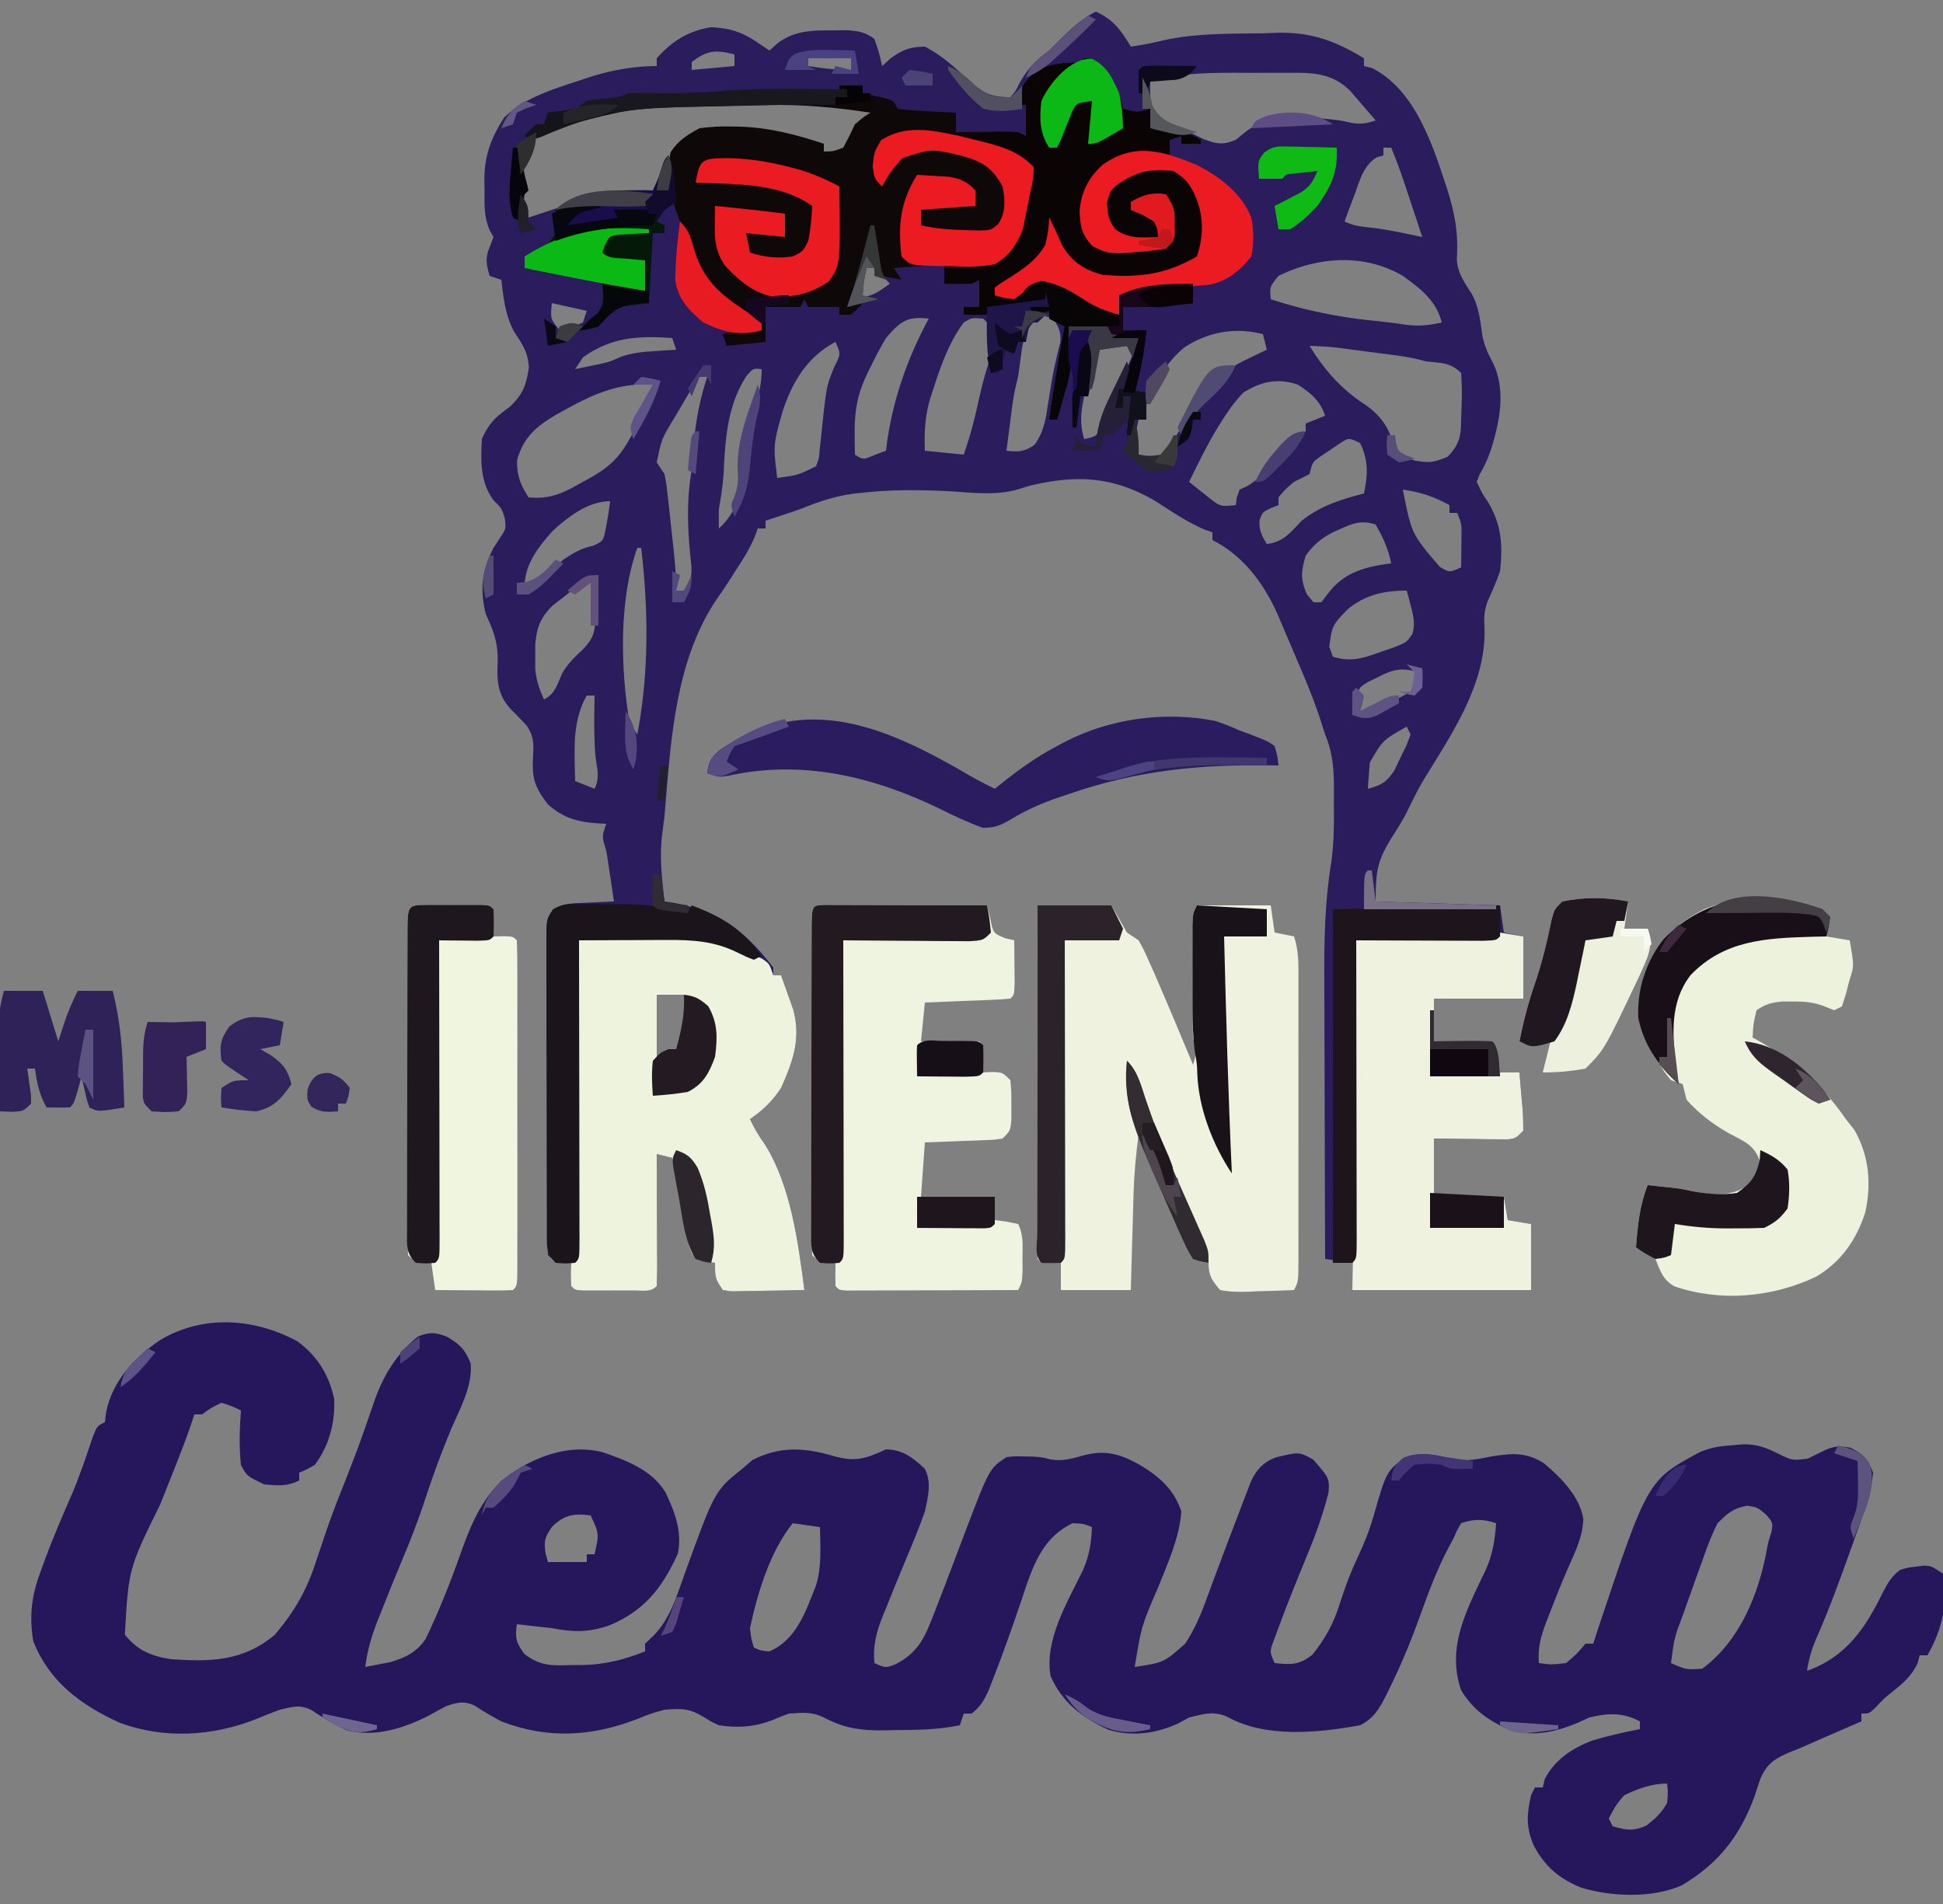 <svg xmlns="http://www.w3.org/2000/svg" width="500" height="490"><rect width="100%" height="100%" fill="#808080" stroke="none"/><path d="M282 3c4.506 2.016 6.499 4.831 9 9 3.975-.618 3.975-.618 7.896-1.502C307.436 8.476 316.711 8.705 325.438 8.562l3.447-.139C337.598 8.31 343.57 10.514 351 15v2l2.062.5c11.216 5.727 15.625 19.867 19.312 31.062 1.994 6.257 2.969 11.5 2.512 18.102.176 3.63 1.967 6.018 3.883 9.023 1.817 3.415 2.155 6.838 2.691 10.633.547 2.717 1.419 4.627 2.727 7.055 3.43 7.141 1.707 15.391-.625 22.688-.786 2.145-1.601 4.001-2.77 5.969L380 124c1.549 3.2 1.549 3.2 2.859 5.121C386.377 134.915 386.768 140.364 386 147c-.899 2.624-1.984 5.09-3.125 7.617-.905 2.466-1.028 4.036-.875 6.633.64 14.542-8.406 27.594-15.664 39.48-1.596 2.711-2.965 5.497-4.332 8.328-1.099 2.126-2.337 4.114-3.629 6.129C354.45 221.407 354 224.096 354 232l32 1 1 7 5 1v16h-23v11l3.246-.035c1.397-.009 2.794-.018 4.191-.027l2.143-.025C380.387 267.903 382.194 267.948 384 268c1 1 1 1 1.062 4.562L385 276h6c.221 2.458.428 4.915.625 7.375l.195 2.117c.141 1.832.167 3.671.18 5.508-2 2-2 2-4.155 2.227l-2.634-.032-2.852-.02L379.375 293.125l-3.008-.027C373.911 293.074 371.456 293.038 369 293v15h18l1 6 6 1v17h-46v-7l-7-1c-.047-11.475-.082-22.951-.104-34.426-.01-5.33-.024-10.66-.047-15.99-.022-5.155-.034-10.309-.039-15.464-.004-1.955-.011-3.911-.022-5.866-.054-10.169.14-20.027 1.755-30.081.754-5.24.748-10.451.707-15.735l.023-3.111C343.26 198.111 343.008 193.878 341 189c-.464-1.423-.922-2.847-1.375-4.273-1.631-4.892-3.593-9.614-5.625-14.352l-1.039-2.445c-.671-1.577-1.343-3.152-2.018-4.727-.605-1.413-1.206-2.827-1.804-4.243C325.672 150.764 320.19 143.095 312 139v-2l-2.102-.754c-4.486-1.928-8.44-4.651-12.547-7.273C286.495 122.583 277.037 122.129 265 125l-3.625 1.105c-5.256 1.32-10.331.778-15.688.395-7.808-.439-15.403-.571-23.188.25l-2.259.225C215.144 127.591 210.739 129.074 206 131c-1.663.574-3.329 1.139-5 1.688l-2.312.762L197 134v2h-2l-.805 2.191c-1.205 2.832-2.622 5.183-4.32 7.746L188 148.895c-1.316 2.043-2.67 4.063-4.062 6.055C173.549 170.944 172.591 191.417 171 210c-.227 1.813-.455 3.625-.688 5.438-.57 5.553.07 11.035.688 16.562l1.906.297C184.975 234.405 191.513 239.335 199 249v2h2c.678 1.871 1.342 3.747 2 5.625l1.125 3.164C206.173 267.306 204.078 273.095 201 280c-2.273 3.409-4.618 5.705-8 8 1.129 2.446 2.354 4.491 3.938 6.688C203.526 305.268 205.411 319.771 207 332c-3.458.087-6.916.14-10.375.188l-2.984.076-2.852.029-2.634.048L186 332c-2-3-2-3-2-7l-2.375-.25C179 324 179 324 177.903 322.278c-.99-2.499-1.511-4.833-1.973-7.481l-.527-2.969L174.875 308.75l-.551-3.125c-.447-2.541-.888-5.082-1.324-7.625l-4-1 .016 3.105c.018 3.789.03 7.577.039 11.366.005 1.642.012 3.285.021 4.927.012 2.356.018 4.711.022 7.067l.016 2.238C169.113 327.469 169.062 329.235 169 331c-1.589 1.589-3.239 1.13-5.438 1.133l-2.711.004L158 332.125l-2.852.012-2.711-.004-2.504-.003C148 332 148 332 147 331c-.041-2-.043-4 0-6l-2.438-.438C142 324 142 324 141 323c-.111-2.692-.157-5.359-.161-8.052l-.015-2.557c-.015-2.805-.021-5.609-.027-8.414a608907.243 608907.243 0 0 0-.017-5.826c-.011-4.077-.016-8.155-.02-12.232-.005-5.232-.03-10.463-.058-15.694-.019-4.013-.024-8.026-.025-12.039-.003-1.929-.011-3.858-.024-5.787-.017-2.696-.015-5.392-.009-8.088l-.028-2.428c.041-5.363.041-5.363 1.697-7.871 2.813-1.688 5.645-1.552 8.875-1.7l3.855-.199L158 232c-.31-2.084-.623-4.167-.938-6.25l-.527-3.516c-.45-3.09-.45-3.09-1.164-5.469C155 215 155 215 156 212l-1.758-.078C148.788 211.526 145.231 210.739 141 207c-3.448-4.446-4.176-6.85-3.812-12.438.151-3.344.176-5.001-1.66-7.836-1.256-1.346-2.534-2.671-3.836-3.973C128.768 179.722 128 176.806 128 172.652l.062-2.59c.113-4.729-1.097-7.737-3.062-12.062-1.564-6.37-.97-11.176 2-17l1.75-2.688c1.459-2.241 1.459-2.241 1.188-4.812-.819-2.637-.819-2.637-2.934-4.754C123.552 124.015 123.705 118.708 124 113c1.829-4.096 3.501-5.641 7.125-8.25 3.447-3.297 4.259-5.507 4.965-10.145-.131-3.811-1.716-6.095-3.773-9.223C130.022 81.229 129.583 76.658 129 72l-3-1c-.88-3.081-1.187-4.549.062-7.562L127 61l-.922-1.633c-1.586-3.481-1.407-6.927-1.391-10.68l-.049-2.225c-.006-6.37 1.642-10.724 5.049-16.15 5.079-5.079 12.42-7.273 19.125-9.5l2.367-.792C157.088 18.123 162.766 17.027 169 17v-2c3.954-4.422 8.085-7.049 14-8 4.863.252 8.014 1.232 12 4l3 2 2.188-1.938c4.519-3.314 8.88-3.218 14.375-3.25l3.379-.043C220.934 7.995 222.585 8.249 225 10c1.25 3.625 1.25 3.625 2 7l2.125-1.938c3.194-2.292 4.963-2.981 8.875-3.062 4.589 2.373 8.063 5.667 11.816 9.16C253.42 24.196 255.211 25 260 25c1.402-1.617 1.402-1.617 2.438-3.75 2.093-3.642 4.131-5.762 7.562-8.25l2.5-2.5c2.902-2.902 5.808-5.654 9.5-7.5ZM178 16v2l11-1v-3c-4.768-1.22-7.091-1.104-11 2Zm30-1v2c3.735.575 7.213 1 11 1v-3c-1.457-.195-2.916-.381-4.375-.562l-2.461-.316C209.951 13.818 209.951 13.818 208 15Zm88 6c-.078 3.212-.076 5.936 1 9 2.744 2.08 5.748 2.953 9 4 1.255.593 2.506 1.196 3.75 1.812 3.503 1.28 4.82 1.541 8.25.188l2.375-1.938c5.287-4.154 10.752-4.299 17.25-3.75l3.852.301C345 31 345 31 347.711 31.605 350.159 32.027 351.665 31.778 354 31c-1.384-1.635-2.783-3.257-4.188-4.875l-2.355-2.742c-4.587-4.448-9.122-4.684-15.285-4.648l-2.268-.006c-1.58-.001-3.16.002-4.74.011-2.392.011-4.783 0-7.175-.013C310.433 18.721 303.314 18.876 296 21Zm-111.582 5.317c-1.395.038-2.79.073-4.185.104-22.783-.036-22.783-.036-42.933 9.039C133.803 40.492 134.479 47.157 135 53l1 3 1.758-.586c1.627-.542 3.254-1.081 4.883-1.617 1.761-.595 3.503-1.245 5.234-1.922C154.413 50.044 161.244 49.94 168 50l1.102-2.484L170.625 44.25l1.477-3.234C174.379 37.398 176.173 35.9 180 34c2.872-.367 5.274-.525 8.125-.438l2.25.031c5.658.166 10.873 1.116 16.304 2.75 2.4.792 2.4.792 5.32.656v2c2.373.418 2.373.418 5 0 1.819-2.383 3-3.958 3-7l1.938-.875c2.215-.953 2.215-.953 3.062-3.125-4.308-.558-8.619-1.089-12.938-1.562l-2.277-.254c-8.429-.556-16.93-.106-25.367.134ZM356 38v2l-1.797.523c-3.316 2.223-4.146 5.488-5.453 9.102l-.812 2.141C347.279 53.506 346.638 55.252 346 57c2.494 1.247 4.883 1.367 7.625 1.68C357.789 59.241 361.89 60.133 366 61c-.956-2.896-1.915-5.792-2.875-8.688l-.816-2.475C360.982 45.841 359.631 41.886 358 38h-2Zm-27 33c-2.277 2.815-2.277 2.815-2 6 9.048 2.954 17.654 4.673 27.09 5.605 2.574.26 5.142.582 7.699.973C365.132 84.017 367.723 83.719 371 83c-1.368-5.642-5.484-8.737-10-12-9.902-5.799-21.745-5.005-32 0Zm-106-2-3 8c4.969-1.127 4.969-1.127 9-4-1.29-1.376-2.627-2.708-4-4h-2Zm-81 9c-.37 4.046-.37 4.046 2 7 2.992-.775 2.992-.775 6-2l1-3-9-2Zm126 3c-3.679 3.104-4.589 5.261-5.188 10-.792 5.918-.792 5.918-1.297 7.891-.793 3.245-1.156 6.55-1.578 9.859l-.275 2.113C259.439 112.575 259.219 114.288 259 116c3.13.348 4.58.289 7.211-1.523 2.311-3.2 2.853-6.285 3.414-10.102.235-1.435.47-2.87.707-4.305l.334-2.108c.57-3.351 1.384-6.648 2.197-9.946C273.04 85.414 272.464 84.138 271 82l-3-1Zm-40 6c-1.373 2.335-2.592 4.57-3.75 7l-.918 1.828c-2.681 5.482-3.467 9.934-3.395 15.984l.027 2.957L220 117c2.129 1.35 2.129 1.35 5.125.062L228 116l.262-2.133C229.874 102.535 233.567 92.061 239 82c-5.686-.661-7.333.766-11 5Zm20-4c-3.788 5.117-5.879 11.064-7.812 17.062l-.663 2C238.054 106.846 237.805 111 238 116l10 1c1.434-4.111 2.561-8.187 3.5-12.438.788-3.525 1.587-6.997 2.688-10.438.916-3.522 1.097-6.501.812-10.125l-2-2c-2.925-.224-2.925-.224-5 1Zm56.75 6.438c-4.664 3.84-7.532 9-9.75 14.562v4h-2c-1.042 4.615-1.042 4.615 0 9 3.029.658 3.029.658 6 1l2.062-3.312 1.379-2.191c1.105-1.77 2.195-3.55 3.273-5.336L307.5 104.25l1.656-2.734c3.257-4.444 7.248-6.909 12.156-9.266l2.676-1.297L326 90l-1-4c-7.093-1.867-14.151-.605-20.25 3.438ZM150 92l-2 3c1.397-.286 2.793-.579 4.188-.875l2.355-.492c2.491-.575 2.491-.575 4.863-1.664 3.025-1.13 5.69-1.382 8.906-1.594l3.238-.227L174 90l-1-3c-8.752-.617-15.698-.258-23 5Zm132-2c-.923 1.81-.923 1.81-1.301 3.957l-.521 2.373L279.688 98.812l-.549 2.447C278.255 105.457 277.68 108.802 279 113c3.319-.735 3.319-.735 4.812-4.188C286.72 102.624 289.345 96.3 292 90l-2-2c-4.39-.007-4.39-.007-8 2Zm-67-2c-7.282 3.844-11.182 10.363-13.66 18.047C198.97 114.514 198.97 114.514 200 123c5.282-.706 5.282-.706 10-3 .777-2.067.777-2.067.941-4.508l.33-2.742.291-2.875c1.135-10.516 1.135-10.516 3.09-15.367C216.387 91.102 216.387 91.102 215 88Zm122 1c3.725 6.109 8.147 11.154 14.188 15.062 3.999 2.755 6.317 5.957 7.5 10.688 1.627 2.789 2.519 2.944 5.562 3.812 3.61.606 4.718.451 8.25-1 3.101-3.179 3.462-5.319 3.5-9.562l.113-3.051C376.225 100.469 376.225 100.469 376 96c-2.777-2.777-5.164-2.537-9-3l-1.894-.48c-2.465-.608-4.905-.945-7.422-1.274l-3.064-.4L351.438 90.438l-3.193-.42C342.639 89.264 342.639 89.264 337 89Zm-144.938 7.812c-4.876 7.536-5.431 16.145-5.852 24.926C186.007 124.887 185.54 127.895 185 131c-.036 1.666-.049 3.334 0 5 3.386-3.101 4.944-6.571 6-11 .008-1.501-.037-3.002-.125-4.5-.232-5.731 1.5-10.616 3.347-15.967C195.395 101.114 196 98.666 196 95c-2.199-.228-2.199-.228-3.938 1.812ZM180 97c-1.213 1.531-1.213 1.531-2.348 3.543l-1.334 2.256L174.938 105.188l-1.393 2.33C170.265 112.915 170.265 112.915 169 119l2 3c.502 2.664.502 2.664.852 5.84l.391 3.471L172.625 134.938l.406 3.615C173.529 143.067 174 147.455 174 152h2c2.434-3.65 2.079-4.855 1.625-9.125-.706-7.553-.945-14.397.375-21.875.156-1.937.3-3.874.438-5.812.493-6.293 1.567-12.2 3.562-18.188h-2Zm-34.312 8.312-2.103 1.148c-5.264 3.018-8.864 5.895-10.522 11.977-.071 4.054.849 6.138 2.938 9.562 5.725.572 9.192-1.236 14-4l2.148-1.168C156.785 120.169 159.353 117.764 162 113l1.57-2.723C166.869 104.958 166.869 104.958 168 99c-8.538-.551-15.052 2.295-22.312 6.312ZM320 101c-2.392 2.441-4.206 5.099-6 8l-1.117 1.797C310.353 115.071 308.189 119.545 306 124c1.241 1.012 2.493 2.009 3.75 3l2.109 1.688c2.29 1.661 2.29 1.661 6.141 1.312l.25-1.875L319 126l1.801-.824c3.688-1.972 5.65-5.456 8.102-8.766C331.073 113.916 333.169 112.649 336 111v-2l5-2c-1.302-3.907-3.642-5.813-7-8-5.132-1.785-9.462-.805-14 2Zm24.773 13.109L342.375 115.75l-2.414 1.609C337.731 118.934 337.731 118.934 337 122c-1.324.685-2.659 1.349-4 2-2.251 1.917-2.251 1.917-4 4v2l-1.938.75c-2.187 1.064-2.187 1.064-2.938 3.125-.153 2.599.54 3.927 1.875 6.125 4.284-.476 6.089-3.02 9-6 4.934-3.901 10.01-5.437 16-7 .994-4.97 1.209-8.362-1-13-2.922-1.366-2.922-1.366-5.227.109ZM361 126c2.237 11.398 2.237 11.398 9.562 19.938 2.5 1.413 2.5 1.413 5.438.062.027-1.771.046-3.542.062-5.312l.035-2.988C376.123 134.9 376.123 134.9 375 132h-2v-2c-4.055-2.22-7.442-3.342-12-4Zm-218.883 10.746C138.452 140.881 135 145.293 135 151c3.911-1.655 6.765-4.293 10-7 2.659-1.751 4.566-2.909 7.688-3.562 2.522-1.223 2.522-1.223 3.07-3.785C156.266 134.106 156.681 131.577 157 129c-5.643 0-10.835 3.992-14.883 7.746Zm201.332.023C340.18 138.412 338.145 140.025 336 143c-1.16 4.059-1.419 6.063.312 9.938L338 155h2l2.188-2.812c4.059-5.062 9.55-6.424 15.812-7.188-.708-3.68-2.129-6.762-4-10-4.25-1.417-6.547.057-10.551 1.77ZM164 141c-4.763 13.336-4.302 31.121-2 45l2 3c3.006-15.728 2.876-32.121 1-48h-1Zm-19 12.688-2.688 2.074c-3.281 3.176-4.171 5.67-4.578 10.176L137.75 169l-.016 3.062c.272 3.008 1.002 5.211 2.266 7.938 2.935-1.467 3.387-3.913 4.711-6.773 1.418-2.449 3.042-3.986 5.102-5.914 2.571-2.729 3.16-3.901 3.414-7.707C152.966 156.359 152.581 153.203 152 150c-3.098 0-4.602 1.802-7 3.688Zm201.824 3.082c-4.011 4.171-4.011 4.171-4.762 9.73L343 169c4.654 1.445 7.674.434 12.188-1.188l3.73-1.293c3.085-1.246 3.085-1.246 4.562-3.398.643-2.625.334-4.268-.355-6.871l-.617-2.422L362 152c-5.797 0-10.599 1.047-15.176 4.77ZM354.75 174.188l-2.641 1.293c-2.243 1.337-2.243 1.337-2.969 3.57-.313 2.03-.313 2.03.859 3.949 4.593-1.049 8.941-2.585 13-5 1.651-2.565 1.651-2.565 2-5-4.223-1.238-6.358-.8-10.25 1.188ZM151 179c-3.909 6.775-3.11 14.435-3 22l5 2c1.417-2.834.647-5.153.258-8.203C152.774 189.544 152.927 184.27 153 179h-2Zm211 8c-6.171 3.493-6.171 3.493-9.512 9.262L352.312 198.688l-.199 2.449L352 203c3.507-.958 4.783-1.676 6.836-4.75L360.375 195l1.586-3.25L363 189l-1-2Zm-193 69v16c4.82-1.388 4.82-1.388 6.18-3.734C176.725 263.786 177.299 260.722 176 256h-7Z" fill="#2B1C5E"/><path d="M76.547 345.199C81.69 348.975 84.646 353.831 86 360c.276 6.068-1.308 12.112-5 17-2.137 1.223-2.137 1.223-4 2v2c-3.149 1.575-5.52 1.348-9 1-4.457-2.107-4.457-2.107-6-5-.506-4.708-.345-9.284 0-14-2.353-1.145-2.353-1.145-5-2-2.695 1.3-2.695 1.3-5 3h-2l-.848 2.611c-1.103 3.247-2.311 6.422-3.577 9.607l-1.416 3.578c-.968 2.438-1.937 4.875-2.906 7.312C33.093 403.69 33.093 403.69 32.125 420.688 35.454 424.793 38.893 426.192 44 427c10.282.71 18.59.55 26.75-6.312 5.145-6.145 8.191-11.414 10.625-19 .599-1.787 1.201-3.574 1.805-5.359l.913-2.709c1.621-4.68 3.45-9.275 5.28-13.876 1.548-3.913 3.028-7.836 4.413-11.81l.902-2.56c.563-1.606 1.114-3.216 1.652-4.831 2.322-6.587 5.737-12.19 11.223-16.605 3.064-1.179 4.369-1.088 7.438.062 3.355 1.983 4.725 3.282 6.125 6.938.473 5.962-2.838 11.725-5.125 17.062-2.374 5.728-4.518 11.478-6.438 17.375-1.813 5.553-3.869 10.937-6.164 16.309C101.624 405.892 99.926 410.127 98.25 414.375l-.927 2.308C95.712 420.786 94.532 424.591 94 429c1.398-.259 2.793-.533 4.188-.812l2.355-.457c3.884-1.155 6.63-2.544 8.977-5.91 3.626-7.559 6.64-15.257 9.413-23.169 2.793-7.707 6.352-15.701 13.63-20.088l2.191-1.371c6.415-3.403 12.881-5.197 20.094-3.535 6.289 2.145 12.859 4.557 16.43 10.453 2.414 5.12 4.298 10.015 3.16 15.703-3.958 8.777-8.686 14.794-17.688 18.5-5.389 1.849-9.248 1.755-14.75.688-1.686-.201-3.374-.389-5.062-.562L133 418c-.501 3.507-.188 4.744 1.941 7.645 4.179 3.218 7.184 3.032 12.309 2.855l2.449.008C155.58 428.414 160.54 427.145 166 425v-2l2.312-2.188c4.169-4.363 5.762-9.913 7.78-15.509C183.921 383.663 183.921 383.663 191 378l2.625-2.25c6.858-3.556 13.272-3.254 20.562-1.125 5.86 1.7 8.359.863 13.812-1.625 4.42.103 6.796 2.063 10 5 1.786 3.571.826 7.245 0 11-1.532 4.353-3.303 8.596-5.096 12.847-1.633 3.889-3.215 7.798-4.779 11.716l-.94 2.271C225.502 420.058 224.634 423.368 225 428c2.893 1.277 2.893 1.277 5.438.312 4.859-2.489 7.034-5.734 8.996-10.734l1.277-3.217L242 411l1.27-3.283c1.707-4.446 3.391-8.9 5.068-13.357C254.58 377.947 254.58 377.947 259 375c2.086-.23 2.086-.23 4.375-.188l2.426.043C268 375 268 375 270.562 375.625c3.14.483 5.433-.307 8.465-1.129 5.556-1.397 9.215-.288 14.086 2.375C298.209 379.92 302.134 383.25 304 389c-.496 6.775-3.507 13.326-6 19.562-4.274 9.912-4.274 9.912-6 20.438 7.485-1.129 7.485-1.129 13-6 2.481-3.809 4.081-7.604 5.625-11.875.518-1.408 1.038-2.816 1.559-4.223l.863-2.336c1.848-4.972 3.737-9.928 5.641-14.878l1.153-3.056 1.109-2.87.979-2.564c1.494-3.064 3.008-4.754 6.157-6.069 6.187-1.531 6.187-1.531 9.852.496 4.148 4.777 4.148 4.777 3.954 8.394-1.437 5.778-3.405 11.18-5.704 16.669-.715 1.752-1.429 3.505-2.141 5.258l-1.053 2.587c-1.406 3.491-2.758 6.998-4.057 10.53l-1.223 3.285C326.718 425.075 326.718 425.075 328 428c4.308.422 6.293.563 9.75-2.188 3.411-4.264 5.535-8.218 7.125-13.438 1.328-4.151 2.824-8.061 4.688-12 1.644-3.485 2.958-6.853 4-10.562 3.203-11.174 3.203-11.174 8.25-14.875 4.513-1.327 8.01-.528 12.477.684 3.417.478 6.146-.135 9.523-.809 5.353-.817 8.87-1.153 13.508 1.773 4.358 3.669 9.261 8.6 10.117 14.352-.144 4.598-2.095 8.44-3.926 12.594-1.714 3.933-3.292 7.9-4.824 11.906l-.807 2.043C396.498 421.111 395.677 424.107 396 428c3.29.418 3.29.418 7 0 2.813-2.396 2.813-2.396 5-5h2l1.125-3.5c12.861-38.521 12.861-38.521 26.09-45.684C439.823 372.624 442.146 372.233 445 372l3.812-.312c3.449.007 5.74.904 8.812 2.438 3.597 1.763 3.597 1.763 7.625 1.25L468 374c3.248-1.624 4.494-2.091 8.125-1.438 3.449 1.724 4.49 2.853 5.875 6.438-.489 5.457-2.413 10.443-4.25 15.562l-.95 2.678C473.829 405.572 470.837 413.911 467.25 422c-1.126 2.702-1.813 5.116-2.25 8 9.996-3.56 14.998-10.884 19.492-20.145C485.829 407.324 486.731 405.699 489 404c1.938-.582 1.938-.582 4-.812l2.062-.27C497 403 497 403 500 405c1.335 7.709-.204 14.288-4 21h-2l-.562 2.125c-1.712 3.424-3.748 5.081-6.691 7.449-1.912 1.506-1.912 1.506-4.059 3.801C481 441 481 441 479 441v2l-3.219 1.391c-1.427.62-2.854 1.239-4.281 1.859l-2.109.91c-1.419.618-2.834 1.246-4.244 1.885-1.431.636-2.88 1.235-4.342 1.796-3.929 1.64-6.096 2.923-7.801 6.917-.502 1.449-.981 2.905-1.441 4.367-3.708 10.214-9.256 17.449-18.738 23.035-7.394 3.404-18.199 2.975-25.887.652-5.741-2.342-9.566-5.574-12.375-11.125-1.887-4.662-1.672-7.824-.562-12.688l1-2h2l.5-2.125c2.599-4.982 6.891-7.85 12.074-9.887C413.673 446.732 417.793 445.815 422 445v-2c-4.427-2.352-8.244-2.146-13-1l-3.312 1.5c-5.767 2.346-11.368 3.522-17.441 1.652C382.881 442.666 379.106 440.047 376 435c-3.841-11.136 1.405-20.625 6.25-30.812 1.873-4.079 2.425-7.723 2.75-12.188-3.31-1.103-5.681-1.135-9 0-1.068 1.834-1.068 1.834-2 4l-1.043 1.91c-2.966 5.577-5.163 11.278-7.27 17.215-2.313 6.459-4.84 12.719-7.875 18.875l-.972 2.012C355.044 439.55 353.598 442.21 350 444c-10.802 1.971-24.348 3.324-34.156-2.164-3.499-1.586-6.179-.737-9.844.164l-2.75 1.5c-5.728 2.644-11.934 3.508-18.039 1.652-6.769-3.18-11.71-6.861-14.836-13.715-1.743-9.353 4.452-19.352 8.363-27.469C280.341 400.198 280.84 397.071 281 393c-2.204-.878-2.204-.878-5-1-6.706 3.285-9.308 8.808-11.711 15.531-.56 1.654-1.115 3.311-1.664 4.969-2.184 6.398-4.403 12.769-6.875 19.062l-1.391 3.566C253.133 437.719 252.268 439.287 250 441h-2l-1 3c-5.644 1.18-11.198 1.219-16.938 1.25l-2.92.062C221.269 445.345 217.208 444.746 212 442c-3.088-1.544-5.571-1.221-9-1-1.287.458-2.558.961-3.812 1.5-4.71 1.908-9.164 2.282-14.188 1.5-1.945-.902-1.945-.902-3.688-2-3.956-2.388-5.752-2.338-10.312-2-3.601 1.015-3.601 1.015-7.125 2.438-11.708 4.496-23.001 5.138-34.875.562-2.386-1.28-4.672-2.615-6.93-4.109-2.785-1.198-4.206-.791-7.07.109-1.523.769-3.022 1.585-4.5 2.438-6.463 3.294-13.915 5.724-21.152 3.891-3.269-1.414-6.085-3.151-9.035-5.141-3.181-1.633-4.852-.965-8.312-.188-2.122.788-4.226 1.624-6.312 2.5-11.151 4.355-23.582 5.081-35 .812-9.927-4.557-17.988-10.504-22.125-20.938-1.148-6.886-.349-12.037 2.062-18.438l.818-2.245c2.16-5.845 4.589-11.547 7.108-17.247 2.038-4.846 3.711-9.791 5.371-14.777C25 367 25 367 27 366l.312-2.562C28.92 355.402 34.428 349.595 41 345c11.126-6.771 24.449-5.799 35.547.199ZM442 392c-1.667 3.223-2.86 6.58-4.062 10l-1.039 2.847C435.915 407.559 434.954 410.278 434 413l-.75 2.106C430.86 421.407 430.86 421.407 430 428c3.931 1.729 3.931 1.729 8.062 1.438 9.628-7.144 14.461-19 16.586-30.539C455 397 455 397 455.875 394.188c.362-2.359.362-2.359-1.5-4.5-2.237-1.83-2.237-1.83-4.812-2.188-3.601.703-4.946 1.884-7.562 4.5Zm-300 1c-1.809 2.584-2.057 3.585-1.625 6.75L141 402h10v-2h2c1.2-5.282 1.2-5.282-1-10-4.388-.572-6.85-.15-10 3Zm62-1c-5.881 7.347-9.056 17.902-11 27 .31 2.783.31 2.783 1 5 1.747.794 1.747.794 4 1 7.057-3.098 9.291-10.251 12-17 1.493-4.854 1.088-9.966 1-15l-7-1Zm214 70c-1.849 1.918-2.772 3.596-4 6l1 2c3.49 1.031 5.322 1.3 8.688-.188 2.337-1.831 3.865-3.222 5.312-5.812.251-2.668.251-2.668 0-5-3.875 0-7.54 1.322-11 3Z" fill="#26165C"/><path d="M279 15c2.634.277 3.716.666 5.449 2.707L285.688 19.812l1.262 2.082C287.967 23.934 288.545 25.774 289 28c3.583 1.002 3.583 1.002 7 0v5l1.828.148L300.25 33.375l2.391.211C305.086 34.015 306.848 34.786 309 36v1h-5v-2l-3 1v4l-2.125-.176c-6.03-.287-10.325.003-15.277 3.633-3.272 3.16-4.518 6.372-4.684 10.887.247 4.61.247 4.61 2.633 8.438 3.55 1.764 6.811 1.33 10.641.969l2.232-.16C298.013 63.589 298.013 63.589 301 62c.098-1.476.13-2.958.125-4.438l.008-2.434C301.136 52.946 301.136 52.946 300 51l-9 1c.907 2.337.907 2.337 4 3.375 3 1.625 3 1.625 3.938 3.75L299 61c-1 1-1 1-4.188 1.312-4.538-.372-6.483-1.221-9.812-4.312-1.125-3.438-1.125-3.438-1-7 2.447-4.306 5.389-6.315 10-8 4.051-.653 7.149-.473 10.812 1.562 4.47 4.981 5.523 9.843 5.488 16.324C309.952 63.334 309.326 64.914 308 67c-7.92 5.23-15.888 6.201-25.188 4.312C278.562 70.108 276.083 68.156 273 65c-1.375-2.812-1.375-2.812-2-5l-1.562 3.125c-2.636 4.615-6.436 8.977-11.656 10.539L256 74v2c3.734.335 3.734.335 6.875-1.5 3.276-2.313 5.17-2.074 9.125-1.5 2.648 1.372 5.118 2.911 7.621 4.531C282.309 79.191 284.949 80.197 288 81v-5c4.134-1.945 7.77-2.37 12.312-2.625l3.801-.227L307 73v5c-6.02.61-11.947 1.135-18 1v6h6c-.59 5.508-1.567 10.649-3 16h3v7h-3l-1 4h-1l1-10h-2v3h-2c.559-4.333 2.219-7.907 4.062-11.816C291.944 91.129 292.525 89.18 293 87l-3.375.125C286 87 286 87 284 85l-2 1v-2h-7l.289 1.688C276.112 91.351 275.723 95.579 274 101c-.377 1.333-.753 2.666-1.125 4l-.875 3h-2c1.2-8.027 2.497-16.024 4-24l-4-2v-2l-5 2v-3h5l-1-2-1.758.438C262.733 78.509 258.669 79.239 254 79v2h-6v-2h4v-7l-2 1c-2.333.04-4.667.043-7 0v-5l-13 1 2 3-5-1-.938-3.312C225.417 65.446 224.738 63.213 224 61l-.551 2.414C222.13 68.976 220.889 74.047 218 79l4-1c-1.312 1.5-1.312 1.5-3 3h-3v-2h-8l-1-2-1 2h-9v9l-10 1-1-3c3.38-1.04 6.478-1.08 10-1-2.777-2.957-5.572-5.097-9-7.25-4.848-3.346-7.09-6.235-9-11.75l-.824-2.297c-.527-1.532-1.034-3.071-1.52-4.617-.539-1.713-1.151-3.404-1.781-5.086-1.438-4.929-2.329-9.732-1.312-14.812C174.602 36.085 176.751 34.797 180 33c2.873-.367 5.274-.525 8.125-.438l2.25.033C197.952 32.824 204.839 34.613 212 37v2c2.416-.031 2.416-.031 5-1 1.068-1.965 2.066-3.969 3-6 2.188-1.875 2.188-1.875 4-3-8.837-1.345-17.508-2.181-26.453-1.949l-2.614.057c-1.812.042-3.623.086-5.435.134-2.727.07-5.454.125-8.181.178-18.87.396-18.87.396-37.004 5.205C138.251 35 138.251 35 135 35c1.375-1.5 1.375-1.5 3-3h2l1-3 3.312-.375c3.761-.38 3.761-.38 6.688-2.625 2.191-.379 2.191-.379 4.562-.562 3.344-.252 3.344-.252 6.438-1.438 2.508-.048 4.993-.043 7.5 0 6.157.064 12.234-.128 18.375-.562 9.425-.64 18.714-.116 28.125.562v-2h6v2l1.715.367L225.938 24.875l2.215.492C230 26 230 26 231 28c2.549.312 5.004.513 7.562.625l2.154.117C242.477 28.837 244.239 28.919 246 29v5l3.43-.035c1.482-.009 2.964-.018 4.445-.027l2.262-.025C261.773 33.887 261.773 33.887 264 35v-8h-2c.21-3.679.98-4.978 3.5-7.75 3.344-2.603 6.494-2.915 10.645-3.109C278.016 16.201 278.016 16.201 279 15Z" fill="#0F0808"/><path d="M267 233h19l4 7 3 2c1.324 2.371 1.324 2.371 2.688 5.438l1.551 3.477C300.562 258.58 303.793 266.285 307 274c1.115-3.345.814-3.764 0-7-.094-2.439-.131-4.88-.133-7.32l-.003-2.121c-.001-1.474.001-2.948.005-4.423.005-2.26 0-4.52-.006-6.781.001-1.434.002-2.867.004-4.301l.003-3.954C307 235 307 235 308 233h19l1 7 5 1c1.256 3.767 1.139 7.28 1.129 11.203l.005 2.533c.004 2.766.001 5.532-.002 8.298.001 1.919.002 3.838.003 5.757.001 4.022-.001 8.045-.005 12.067-.006 5.164-.002 10.328.004 15.493.004 3.962.002 7.925-0 11.887-.001 1.905 0 3.809.002 5.714.003 2.658-.001 5.315-.007 7.973l.006 2.401C334.114 329.771 334.114 329.771 333 332c-3.104.145-6.206.234-9.312.312l-2.67.127C318.583 332.486 316.389 332.477 314 332c-2.146-2.441-3-3.751-3-7l-1.832-.183C307 324 307 324 305.584 321.81l-1.275-2.877-1.424-3.162L301.438 312.438l-1.459-3.252C297.457 303.521 295.1 297.834 293 292c-.722 5.281-1.166 10.446-1.316 15.781l-.063 2.118c-.065 2.2-.124 4.4-.183 6.601-.043 1.505-.087 3.01-.131 4.516C291.2 324.677 291.1 328.338 291 332h-18v-7l-2.438.062C268 325 268 325 267 324c-.095-2.83-.126-5.636-.114-8.467l-0-2.69c.001-2.949.008-5.898.016-8.847.002-2.039.003-4.078.004-6.116.004-5.377.014-10.755.025-16.132.01-5.483.015-10.966.02-16.448C266.962 254.533 266.98 243.766 267 233Z" fill="#EEF2DE"/><path d="m211.791 232.88 2.362.007 2.669 0 2.901.016 2.955.004c3.128.006 6.256.018 9.385.031 2.115.005 4.23.01 6.346.014C243.605 232.962 248.803 232.979 254 233l.836 3.41c.766 3.762.766 3.762 3.789 5.027L261 242c.027 2.312.046 4.625.062 6.938l.035 3.902C261 256 261 256 260 257c-1.633.157-3.271.251-4.91.316l-2.998.127L248.938 257.562l-3.166.131c-2.59.106-5.181.207-7.771.307l-1 10 3.246-.035c1.397-.009 2.794-.018 4.191-.027l2.143-.025C248.387 267.903 250.194 267.948 252 268c1 1 1 1 1.062 4.562L253 276l2.375-.125C258 276 258 276 260 278c.266 2.969.266 2.969.25 6.5l.016 3.531C260 291 260 291 258 293c-2.063.319-2.063.319-4.57.414l-2.715.117L247.875 293.625l-2.863.117C242.675 293.837 240.337 293.919 238 294l-1 14h19v6l2.938.375L262 315c1.426 2.852 1.132 5.325 1.125 8.5l.008 3.531C263 330 263 330 262 332c-6.533.025-13.066.043-19.598.055-2.224.005-4.449.012-6.673.021-3.19.012-6.379.018-9.569.022l-3.033.016-2.791 0-2.47.007C216 332 216 332 215 331c-.041-2-.043-4 0-6l-2.438-.438C210 324 210 324 209 323c-.101-2.764-.136-5.503-.129-8.268l-.005-2.626c-.004-2.879-.001-5.758.002-8.638-.001-1.992-.002-3.983-.003-5.975-.001-4.18.001-8.36.005-12.539.006-5.371.002-10.741-.004-16.112-.004-4.114-.002-8.228 0-12.343.001-1.981-0-3.962-.002-5.943-.003-2.763.001-5.527.007-8.29-.002-.827-.004-1.654-.006-2.506.025-6.687.025-6.687 2.926-6.882Z" fill="#EFF4E0"/><path d="m167.938 240.812 2.842-.037c8.112-.017 15.415.951 22.721 4.662l2.531 1.246C198 248 198 248 199 251h2c.678 1.871 1.342 3.747 2 5.625l1.125 3.164C206.173 267.306 204.078 273.095 201 280c-2.273 3.409-4.618 5.705-8 8 1.129 2.446 2.354 4.491 3.938 6.688C203.526 305.268 205.411 319.771 207 332c-3.458.087-6.916.14-10.375.188l-2.984.076-2.852.029-2.634.048L186 332c-2-3-2-3-2-7l-2.375-.25C179 324 179 324 177.903 322.278c-.99-2.499-1.511-4.833-1.973-7.481l-.527-2.969L174.875 308.75l-.551-3.125c-.447-2.541-.888-5.082-1.324-7.625l-4-1 .016 3.105c.018 3.789.03 7.577.039 11.366.005 1.642.012 3.285.021 4.927.012 2.356.018 4.711.022 7.067l.016 2.238C169.113 327.469 169.062 329.235 169 331c-1.589 1.589-3.239 1.13-5.438 1.133l-2.711.004L158 332.125l-2.852.012-2.711-.004-2.504-.003C148 332 148 332 147 331c-.125-3-.125-3 0-6l1-1c.125-2.555.186-5.084.205-7.641l.03-2.424c.032-2.657.056-5.313.081-7.97.021-1.837.042-3.674.063-5.511.055-4.845.105-9.69.153-14.535.05-4.94.106-9.88.161-14.82C148.801 261.4 148.902 251.7 149 242c6.369-.817 12.514-1.183 18.938-1.188ZM169 256v16c4.82-1.388 4.82-1.388 6.18-3.734C176.725 263.786 177.299 260.722 176 256h-7Z" fill="#EEF3DE"/><path d="m469 234 2 2c-.375 2.625-.375 2.625-1 5l6 1c1.125 6.625 1.125 6.625 0 10l-.938 3.625L474 259l-2 1-2.277-.922c-2.966-1.175-5.11-1.346-8.285-1.328l-2.816-.016C455.878 258.012 454.247 258.406 452 260c-.819 3.562-.819 3.562-1 7l1.906 1.066C462.147 273.396 468.928 279.235 475 288l2.25 2.875c3.771 6.734 4.339 13.671 2.75 21.125-2.27 7.062-6.252 12.797-12.691 16.582-11.228 5.301-24.501 6.541-36.395 2.473C427.95 329.421 427.211 327.06 426 324c-2.548-1.881-2.548-1.881-5-3 .421-5.605.916-10.721 3-16 8.36.856 8.36.856 11.5 1.562 5.503.963 9.828 1.597 14.562-1.688 2.049-2.751 2.049-2.751 2.875-5.812-1.366-4.461-4.208-5.334-8.184-7.488C440.736 289.277 437.055 286.494 434 283l-.527-2.148L433 279l-3-1c-1.535-1.891-1.535-1.891-3.062-4.25l-1.535-2.328C421.425 264.552 421.176 258.58 423.062 251c2.65-8.025 8.093-13.266 15.543-17.035C448.799 229.858 458.759 230.298 469 234Z" fill="#EDF2DD"/><path d="m386 240 6 1v16h-23v11l3.246-.035c1.397-.009 2.794-.018 4.191-.027l2.143-.025C380.387 267.903 382.194 267.948 384 268c1 1 1 1 1.062 4.562L385 276h6c.221 2.458.428 4.915.625 7.375l.195 2.117c.141 1.832.167 3.671.18 5.508-2 2-2 2-4.155 2.227l-2.634-.032-2.852-.02L379.375 293.125l-3.008-.027C373.911 293.074 371.456 293.038 369 293v15h18l1 6 6 1v17h-46l1-90 36-1 1-1Z" fill="#EEF2DE"/><path d="m110.438 232.867 2.711-.004L116 232.875l2.852-.012 2.711.004 2.504.003C126 233 126 233 127 234c.041 2.333.042 4.667 0 7l2.438-.062C132 241 132 241 133 242c.101 2.764.136 5.503.129 8.268l.005 2.626c.004 2.879.001 5.758-.002 8.638.001 1.992.002 3.983.003 5.975.001 4.18-.001 8.36-.005 12.539-.006 5.371-.002 10.741.004 16.112.004 4.114.002 8.228-0 12.343-.001 1.981 0 3.962.002 5.943.003 2.763-.001 5.527-.007 8.29l.006 2.506C133.114 330.886 133.114 330.886 132 332c-1.489.087-2.981.107-4.473.098l-2.725-.01L121.938 332.062l-2.877-.014C116.707 332.037 114.354 332.021 112 332l-1-7-2.438-.438C106 324 106 324 105 323c-.101-2.764-.136-5.503-.129-8.268l-.005-2.626c-.004-2.879-.001-5.758.002-8.638-.001-1.992-.002-3.983-.003-5.975-.001-4.18.001-8.36.005-12.539.006-5.371.002-10.741-.004-16.112-.004-4.114-.002-8.228 0-12.343.001-1.981-0-3.962-.002-5.943-.003-2.763.001-5.527.007-8.29l-.006-2.506c.026-6.887.026-6.887 5.573-6.894Z" fill="#F0F5E0"/><path d="M279 15c2.634.277 3.716.666 5.449 2.707L285.688 19.812l1.262 2.082C287.967 23.934 288.545 25.774 289 28c3.583 1.002 3.583 1.002 7 0v5l1.828.148L300.25 33.375l2.391.211C305.086 34.015 306.848 34.786 309 36v1h-5v-2l-3 1v4l-2.125-.176c-6.03-.287-10.325.003-15.277 3.633-3.272 3.16-4.518 6.372-4.684 10.887.247 4.61.247 4.61 2.633 8.438 3.55 1.764 6.811 1.33 10.641.969l2.232-.16C298.013 63.589 298.013 63.589 301 62c.098-1.476.13-2.958.125-4.438l.008-2.434C301.136 52.946 301.136 52.946 300 51l-9 1c.907 2.337.907 2.337 4 3.375 3 1.625 3 1.625 3.938 3.75L299 61c-1 1-1 1-4.188 1.312-4.538-.372-6.483-1.221-9.812-4.312-1.125-3.438-1.125-3.438-1-7 2.447-4.306 5.389-6.315 10-8 4.051-.653 7.149-.473 10.812 1.562 4.47 4.981 5.523 9.843 5.488 16.324C309.952 63.334 309.326 64.914 308 67c-7.92 5.23-15.888 6.201-25.188 4.312C278.562 70.108 276.083 68.156 273 65c-1.375-2.812-1.375-2.812-2-5l-1.562 3.125c-2.636 4.615-6.436 8.977-11.656 10.539L256 74v2c3.734.335 3.734.335 6.875-1.5 3.276-2.313 5.17-2.074 9.125-1.5 2.648 1.372 5.118 2.911 7.621 4.531C282.309 79.191 284.949 80.197 288 81v-5c4.134-1.945 7.77-2.37 12.312-2.625l3.801-.227L307 73v5c-6.02.61-11.947 1.135-18 1v6h6c-.59 5.508-1.567 10.649-3 16h3v7h-3l-1 4h-1l1-10h-2v3h-2c.559-4.333 2.219-7.907 4.062-11.816C291.944 91.129 292.525 89.18 293 87l-3.375.125C286 87 286 87 284 85l-2 1v-2h-7l.289 1.688C276.112 91.351 275.723 95.579 274 101c-.377 1.333-.753 2.666-1.125 4l-.875 3h-2c1.2-8.027 2.497-16.024 4-24l-4-2v-2l-5 2v-3h5l-1-2-1.758.438C262.733 78.509 258.669 79.239 254 79v2h-6v-2h4v-7l-2 1c-2.333.04-4.667.043-7 0v-5l2.668-.043c7.039-.218 7.039-.218 13.457-2.77C263.042 58.529 264.136 50.603 265 43c-3.104-2.638-5.815-3.704-9.75-4.688l-2.984-.762L250 37v-2c3.997-1.332 7.833-1.134 12-1l2 1v-8h-2c.21-3.679.98-4.978 3.5-7.75 3.344-2.603 6.494-2.915 10.645-3.109C278.016 16.201 278.016 16.201 279 15Z" fill="#0B0404"/><path d="M249.964 199.843c1.981 1.126 3.989 2.158 6.036 3.157l1.723-1.391C262.328 197.95 266.798 194.743 272 192l2-1.059c11.705-6.052 25.686-7.957 38.719-5.41 2.17.703 4.201 1.534 6.281 2.469l2.504.914C326.247 190.74 326.247 190.74 328 192c.75 2.633.75 2.633 1 5l-1.674-.032C308.816 196.665 292.728 198.246 275.125 204.312l-2.566.857c-4.41 1.523-8.32 3.201-12.316 5.623-2.83 1.62-3.974 2.203-7.301 2.258-3.818-1.364-7.386-3.043-11.004-4.863-17.283-8.381-35.586-12.761-54.625-8.527C185 200 185 200 182 199c.348-2.824.844-3.856 2.969-5.816 22.523-15.537 43.641-5.839 64.995 6.659Z" fill="#2A1C5F"/><path d="m211.791 232.88 2.362.007 2.669 0 2.901.016 2.955.004c3.128.006 6.256.018 9.385.031 2.115.005 4.23.01 6.346.014C243.605 232.962 248.803 232.979 254 233c.625 3.375.625 3.375 1 7-2 2-2 2-5.532 2.227-1.513-0-3.026-.012-4.539-.032l-2.413-.009c-2.547-.011-5.095-.036-7.642-.062-1.725-.01-3.451-.019-5.176-.027C225.466 242.076 221.233 242.041 217 242l.007 3.106c.02 9.639.035 19.278.045 28.916.005 4.956.012 9.912.024 14.868.011 4.779.017 9.557.019 14.336.002 1.827.005 3.655.011 5.482.007 2.55.008 5.101.008 7.651l.011 2.313C217.114 323.886 217.114 323.886 216 325c-2.438.188-2.438.188-5 0-2.591-2.591-2.24-4.356-2.26-7.886l.017-2.495-.006-2.627c-.004-2.874.007-5.747.018-8.621.001-1.99.002-3.98.001-5.97.002-4.174.01-8.348.023-12.521.017-5.363.021-10.725.02-16.088 0-4.11.006-8.22.013-12.33.003-1.978.005-3.956.006-5.934.002-2.758.011-5.517.022-8.275l-.001-2.501c.038-6.676.038-6.676 2.937-6.871Z" fill="#221921"/><path d="m149.48 232.637 3.279.002L156.188 232.688l3.369-.01C165.713 232.718 171.109 233.194 177 235l1-2c7.874 2.962 13.024 6.156 18 13l-2 1c-1.953-.742-1.953-.742-4.25-1.875-5.871-2.895-11.407-3.25-17.898-3.223l-1.992.004c-2.078.006-4.156.018-6.234.031-1.418.005-2.836.01-4.254.014C155.914 241.962 152.457 241.979 149 242l.007 3.106c.02 9.639.035 19.278.045 28.916.005 4.956.012 9.912.024 14.868.011 4.779.017 9.557.019 14.336.002 1.827.005 3.655.011 5.482.007 2.55.008 5.101.008 7.651l.011 2.313C149.114 323.886 149.114 323.886 148 325c-2.438.188-2.438.188-5 0-2.56-2.56-2.248-4.246-2.282-7.737l.008-2.429-.015-2.558c-.014-2.799-.013-5.598-.011-8.398-.004-1.941-.008-3.881-.013-5.822-.007-4.071-.007-8.143-.002-12.214.006-5.224-.011-10.447-.034-15.671-.015-4.009-.016-8.018-.012-12.026-.001-1.926-.006-3.852-.016-5.778-.012-2.691-.006-5.382.006-8.073l-.023-2.423c.051-5.37.051-5.37 1.762-7.867 2.4-1.476 4.313-1.377 7.114-1.368Z" fill="#1C141B"/><path d="M307.797 42.371C313.692 45.369 319.542 49.65 322 56c.642 3.445.73 6.565 0 10-2.691 3.506-6.525 6.652-11 7.281L308.57 73.5l-2.66.25L303.125 74c-1.81.164-3.62.33-5.43.5l-2.437.219C293.105 74.987 291.091 75.426 289 76l-1 5c-4.483-.236-7.258-1.675-10.938-4.062C272.846 74.3 270.074 73.087 265 74c-1.343.987-2.677 1.986-4 3-2.75-.312-2.75-.312-5-1v-2c1.828-1.332 1.828-1.332 4.25-2.812 3.652-2.377 6.508-4.357 8.75-8.188.802-3.69.802-3.69 1-7 1.159 2.318 2.252 4.604 3.25 7 2.573 4.411 5.647 6.439 10.562 7.75 9.182.72 16.018-0 24.188-4.75 1.891-5.674 1.784-11.008-.812-16.438C305.651 46.649 304.887 45.925 302 44c-5.901-.7-9.52.102-14.426 3.504-1.844 1.531-1.844 1.531-2.699 4.559.129 3.032.313 4.521 2.125 6.938 3.432 2.543 6.862 2.159 11 2-.04-1.923-.04-1.923-1-4-2.984-1.784-2.984-1.784-6-3v-2c3.102-1.838 5.394-2.474 9-2 2.089 3.134 2.274 3.975 2.25 7.562l.016 2.379C302 62 302 62 300 64c-2.641.416-5.155.695-7.812.875l-2.158.219c-3.682.259-5.766.061-8.975-1.82-2.751-3.044-3.032-4.911-3.242-8.898.394-4.987 2.263-8.625 5.957-11.984 8.231-5.78 15.273-3.592 24.027-.02Z" fill="#EC1B22"/><path d="m419 232-1 7h6c1.73 4.738-.264 7.873-2.195 12.281C412.912 270.088 412.912 270.088 408 275c-3.746.694-7.186 1-11 1l2-8-2.875.562C393 269 393 269 391 268c1.013-5.065 2.243-9.869 3.938-14.75 1.892-5.473 3.196-10.962 4.352-16.633C400 234 400 234 402 232c5.754-1.21 11.262-1.123 17 0Z" fill="#ECF0DD"/><path d="m110.438 232.867 2.711-.004L116 232.875l2.852-.012 2.711.004 2.504.003C126 233 126 233 127 234c.125 3.5.125 3.5 0 7-1 1-1 1-3.941 1.098L119.438 242.062l-3.629-.027L113 242l.007 3.106c.02 9.639.035 19.278.045 28.916.005 4.956.012 9.912.024 14.868.011 4.779.017 9.557.019 14.336.002 1.827.005 3.655.011 5.482.007 2.55.008 5.101.008 7.651l.011 2.313C113.114 323.886 113.114 323.886 112 325c-2.438.188-2.438.188-5 0-2.591-2.591-2.24-4.356-2.26-7.886l.017-2.495-.006-2.627c-.004-2.874.007-5.747.018-8.621.001-1.99.002-3.98.001-5.97.002-4.174.01-8.348.023-12.521.017-5.363.021-10.725.02-16.088 0-4.11.006-8.22.013-12.33.003-1.978.005-3.956.006-5.934.002-2.758.011-5.517.022-8.275l-.001-2.501c.039-6.876.039-6.876 5.584-6.883Z" fill="#1F171E"/><path d="M386 233c.098 6.152.098 6.152 0 8-1 1-1 1-4.418 1.114-1.518-0-3.036-.006-4.554-.016l-2.417-.004c-2.558-.006-5.115-.018-7.673-.031-1.73-.005-3.46-.01-5.189-.014-4.249-.011-8.499-.028-12.748-.049l.007 3.106c.02 9.639.035 19.278.045 28.916.005 4.956.012 9.912.024 14.868.011 4.779.017 9.557.019 14.336.002 1.827.005 3.655.011 5.482.007 2.55.008 5.101.008 7.651l.011 2.313C349.114 323.886 349.114 323.886 348 325h-5v-91c42-1 42-1 43-1Z" fill="#1E151C"/><path d="M1 255h10l4 13 1.375-4.25c1.015-3.138 2.132-5.765 3.625-8.75h9c1.703 6.749 2.393 13.117 2.625 20.062l.117 2.912C31.835 280.316 31.921 282.658 32 285c-6.75 1.125-6.75 1.125-9 0-.633-1.848-.633-1.848-1.125-4.062l-.508-2.223L21 277l-.938 3.438C19 284 19 284 18 285c-2.0.041-4.0.043-6 0-1.884-3.265-2.493-6.281-3-10H7l.289 1.898L7.625 279.375l.352 2.461L8 284c-2 2-2 2-5.125 2.125L0 286c-.029-4.417-.047-8.833-.062-13.25l-.025-3.801-.01-3.652-.016-3.364C0 259 0 259 1 255Z" fill="#2E2259"/><path d="M267 233h19l3 6-1 3h-14l.007 3.106c.02 9.639.035 19.278.045 28.916.005 4.956.012 9.912.024 14.868.011 4.779.017 9.557.019 14.336.002 1.827.005 3.655.011 5.482.007 2.55.008 5.101.008 7.651l.011 2.313C274.114 323.886 274.114 323.886 273 325c-2.5.125-2.5.125-5 0-1.845-1.845-1.12-4.445-1.124-6.899l.011-2.568-0-2.69c.001-2.949.008-5.898.016-8.847.002-2.039.003-4.078.004-6.116.004-5.377.014-10.755.025-16.132.01-5.483.015-10.966.02-16.448C266.962 254.533 266.98 243.766 267 233Z" fill="#2B222A"/><path d="M246.832 34.992c1.704.409 3.406.828 5.105 1.258l2.475.619C259.043 38.136 262.584 39.439 266 43c0 2.699-.327 4.433-1 7l-.543 2.91L263.812 56.062l-.605 2.973C261.571 63.054 259.79 65.772 256 68c-3.782.757-7.409.66-11.25.5l-3.047-.031C234.31 68.31 234.31 68.31 232 66c-.976-8.009-.284-14.172 4-21 1.751.088 3.501.196 5.25.312l2.953.176C247.32 46.058 248.809 46.72 251 49v4l-14 1v4c4.059.902 8.044 1.15 12.188 1.25l3.105.078c2.704-.113 2.704-.113 4.539-1.605C258.892 54.684 258.662 51.459 258 48c-2.682-4.902-5.051-6.301-10.375-7.875-7.922-1.896-7.922-1.896-15.375.562-2.235 2.297-3.758 4.486-5.25 7.312-2-2-2-2-2.438-5.312C225 39 225 39 226.75 36.062c6.352-4.031 13.015-2.607 20.082-1.07Z" fill="#EB1B21"/><path d="M186.562 40.688c5.537.037 10.536.785 15.875 2.125l2.004.501C208.577 44.425 212.236 45.97 216 48c.256 20.233.256 20.233-2.688 24.375-4.38 3.078-8.861 4.152-14.227 4.008-5.18-.951-9.03-4.246-12.523-8.008-2.379-3.617-2.68-6.334-2.625-10.562l.027-2.73L184 53c6.013.579 12.009 1.223 18 2v6l-10-1 1 5c3.717 1.239 7.137 1.53 11 1 2.623-1.289 2.623-1.289 4-4 .603-2.995.87-5.95 1-9-8.599-6.103-19.875-5.528-30-6 1.059-5.902 1.534-6.172 7.562-6.312Z" fill="#EA1B21"/><path d="m469 234 2 2c-.375 2.625-.375 2.625-1 5l-3.805.078C454.351 241.433 443.639 241.949 435 251c-5.325 6.99-4.596 15.018-3.762 23.391.21 1.543.477 3.078.762 4.609-5.227-4.48-9.04-10.234-10.418-17.074-.312-7.318 1.941-14.569 6.543-20.238C439.156 230.241 454.508 228.761 469 234Z" fill="#190F18"/><path d="M156 52v1l-3.312.812c-3.904.948-3.904.948-6.688 4.188l13-2-1-2c1.458-.027 2.917-.046 4.375-.062l2.461-.035C167 54 167 54 169 55v2l2 1v2h-3l-1 18-8 1c-2.688 2.438-2.688 2.438-5 5-2.812.812-2.812.812-5 1 3-3 3-3 4.688-4.25 2.067-2.756 1.501-5.424 1.312-8.75l-2.09-.148C146.766 71.363 140.985 70.472 135 69v-3l3.438-1.75c2.835-1.565 2.835-1.565 4.5-4.25.062-1.999.062-4.0.062-6 4.504-1.757 8.176-2.193 13-2Z" fill="#041907"/><path d="m308 233 18 1v7h-11c.512 20.341 1.055 40.674 2 61-4.915-7.372-8.556-16.764-8.895-25.656-.069-2.492-.069-2.492-.604-5.514-.506-3.862-.631-7.549-.635-11.443l-.003-2.108c-.001-1.456.001-2.913.005-4.369.005-2.234 0-4.467-.006-6.701.001-1.42.002-2.84.004-4.26l.003-3.896C307 235 307 235 308 233Z" fill="#1A1219"/><path d="M453 296c2.893 1.297 5.006 2.513 7 5 .625 3.373.516 6.613 0 10-1.885 2.576-3.193 3.597-6 5-2.574.099-5.114.139-7.688.125l-2.107.012C439.705 316.128 435.44 315.733 431 315l-1 8c-1.688.688-1.688.688-4 1-2.75-1.438-2.75-1.438-5-3 .421-5.605.916-10.721 3-16 8.36.856 8.36.856 11.5 1.562 3.879.679 7.589 1.061 11.5.438 3.589-2.542 4.765-4.041 5.812-8.312L453 296Z" fill="#1E151D"/><path d="m419 232-1 5h-2l-1 4-7 1-.734 3.656c-.338 1.615-.677 3.229-1.016 4.844l-.477 2.398C404.65 258.17 403.305 263.632 400 268c-5.674 1.663-5.674 1.663-9 0 1.013-5.065 2.243-9.869 3.938-14.75 1.892-5.473 3.196-10.962 4.352-16.633C400 234 400 234 402 232c5.754-1.21 11.262-1.123 17 0Z" fill="#211720"/><path d="M268.062 72.312c4.685.818 7.609 2.662 11.559 5.219C282.309 79.191 284.949 80.197 288 81v-5c4.134-1.945 7.77-2.37 12.312-2.625l3.801-.227L307 73v5c-6.02.61-11.947 1.135-18 1v6h6c-.59 5.508-1.567 10.649-3 16h3v7h-3l-1 4h-1l1-10h-2v3h-2c.559-4.333 2.219-7.907 4.062-11.816C291.944 91.129 292.525 89.18 293 87l-3.375.125C286 87 286 87 284 85l-2 1v-2h-7l.289 1.688C276.112 91.351 275.723 95.579 274 101c-.377 1.333-.753 2.666-1.125 4l-.875 3h-2c1.2-8.027 2.497-16.024 4-24l-4-2v-2l-5 2v-3h5l-1-2-7 1c1.525-3.589 2.166-4.813 6.062-5.688Z" fill="#080507"/><path d="M69 262c2.438.5 2.438.5 4 1l-1 6-5 1 2.875 1.688c3.214 2.378 4.081 3.553 5.125 7.312-2.646 3.724-4.467 5.993-9 7-3.035-.143-6.002-.517-9-1-.188-2.375-.188-2.375 0-5 3-2 3-2 7-2l-2.938-1.938C58 274 58 274 57 273c-.544-3.992-.318-5.557 2.062-8.875 3.648-2.639 5.522-2.607 9.938-2.125Z" fill="#32255D"/><path d="M53 263v7l-5 2 .07 2.555L48.125 277.875l.07 3.305C48 284 48 284 46 286c-3.5.25-3.5.25-7 0-2-2-2-2-2.243-3.832l.012-2.196.006-2.4L36.812 275.062l.002-2.498C36.84 269.055 36.88 266.36 38 263l1.863.035L42.312 263.062l2.426.035C52.312 262.771 52.312 262.771 53 263Z" fill="#322258"/><path d="M167 59v1l-2.117.078L162.125 60.25l-2.742.141c-2.554.365-2.554.365-3.703 2.656L155 65c1.663 1.663 3.783 1.36 6.062 1.562l2.785.254L166 67v8c-10.351-1.918-20.683-3.91-31-6v-3c10.892-6.865 19.316-7.906 32-7Z" fill="#0BB915"/><path d="M281.02 15.156C284.81 16.771 286.389 20.366 288 24c.64 3.006.922 5.931 1 9-6.75 4-6.75 4-9 4l1-11c-4.019.51-4.019.51-5.23 2.996L274.812 31.438l-.98 2.434L273 36l-1 2h-2c-2.488-3.733-2.553-7.67-2-12 1.971-4.563 7.622-11.261 13.02-10.844Z" fill="#0BB815"/><path d="M176 256c2.85.305 4.052 1.044 6.25 2.938 2.5 4.375 2.406 8.133 1.75 13.062-1.508 4.146-3.001 7.001-7 9-2.991.528-5.97.812-9 1-.229-3.033-.354-5.974 0-9 1.875-2.062 1.875-2.062 4-3h2c1.336-4.842 2.253-8.934 2-14Z" fill="#231A22"/><path d="M218 23v2h-3v2l-2.594-.035c-9.499-.066-18.991.092-28.487.354-1.385.037-2.769.072-4.154.103-12.034.28-24.156.716-35.453 5.203C138.251 35 138.251 35 135 35c1.375-1.5 1.375-1.5 3-3h2l1-3 3.312-.375c3.761-.38 3.761-.38 6.688-2.625 2.191-.379 2.191-.379 4.562-.562 3.344-.252 3.344-.252 6.438-1.438 2.612-.047 5.202-.043 7.812 0 5.08.046 10.064.002 15.125-.5 10.971-1.001 22.058-.58 33.062-.5Z" fill="#1A181F"/><path d="m331.012 37.707 2.295.029L335.688 37.812l2.416.041C340.069 37.889 342.035 37.943 344 38c.298 6.294-1.388 9.947-5 15-2.141 2.291-4.309 4.374-7 6h-3l-1-6 1.898-.953L332.375 50.75l2.461-1.266C337.208 47.857 337.971 46.646 339 44l-3.938.438-2.215.246C330.989 44.819 330.989 44.819 330 46c-2.0.041-4.0.043-6 0-.367-4.52-.367-4.52 1.261-6.65 2.113-1.64 3.107-1.703 5.751-1.643Z" fill="#0FBA15"/><path d="M175 57c2.485 2.485 2.838 4.45 3.812 7.812 2.804 8.566 7.862 11.821 15.176 16.637L196 83v2c-5.619 1.585-9.869.471-15-2-3.704-3.073-6.684-6.151-7.23-11.078C173.869 66.877 174.273 61.995 175 57Z" fill="#E91B22"/><path d="M290 273c2.578 2.578 3.218 5.363 4.312 8.75 3.462 10.335 7.936 20.233 12.368 30.179l.86 1.946c.782 1.769 1.571 3.535 2.361 5.301C311 322 311 322 311 325c-1.838-.201-1.838-.201-4-1-1.369-2.063-1.369-2.063-2.586-4.785l-1.374-3.025L301.625 312.938l-1.464-3.302C298.753 306.433 297.372 303.219 296 300l-1.092-2.525C291.412 289.304 288.97 282.007 290 273Z" fill="#322A31"/><path d="M307 73v5c-6.02.61-11.947 1.135-18 1v6h6c-.59 5.508-1.567 10.649-3 16h3v7h-3l-1 4h-1l1-10h-2v3h-2c.559-4.333 2.219-7.907 4.062-11.816C291.944 91.129 292.525 89.18 293 87h-7l-1-3h3v-8c5.893-2.947 12.527-3 19-3Z" fill="#18061A"/><path d="M172 40c1.217 2.434 1.32 4.418 1.562 7.125l.254 2.758L174 52l-3 2-2 3v-2h-10l8 1v1l-21 1c1-3 1-3 3-5l-6 1c5.551-5.551 15.301-4.937 22.688-5.062L168 49l4-9Z" fill="#1A0C4D"/><path d="M174 296c2.933 1.011 3.909 1.849 5.527 4.547 1.712 4.014 2.516 7.793 3.223 12.078l.418 2.273C183.804 318.597 184.079 321.413 183 325c-1.875-.25-1.875-.25-4-1-2.818-4.572-3.265-9.923-4.188-15.125l-.576-3.074-.529-2.934-.485-2.684C173 298 173 298 174 296Z" fill="#2D252C"/><path d="M368 260h1v8l3.246-.035c1.397-.009 2.794-.018 4.191-.027l2.143-.025C380.387 267.903 382.194 267.948 384 268c1 1 1 1 2 9h-18v-17Z" fill="#110710"/><path d="M236 308h20v7c-1 1-1 1-2.858 1.114l-2.396-.016-2.588-.01L245.438 316.062l-2.732-.014C240.47 316.037 238.235 316.021 236 316v-8Z" fill="#1E151D"/><path d="m368 307 19 1v8h-19v-9Z" fill="#1A1119"/><path d="M242.371 267.863 244.5 267.875l2.129-.012C251.873 267.873 251.873 267.873 253 269c.125 3.5.125 3.5 0 7-1 1-1 1-4.598 1.098-1.488-.007-2.977-.019-4.465-.035l-2.299-.014C239.759 277.037 237.88 277.019 236 277c-.098-6.152-.098-6.152 0-8 1.756-1.756 4.036-1.132 6.371-1.137Z" fill="#170F17"/><path d="m269 75 1 4h-5l1 2 4-1c-1.375 1.5-1.375 1.5-3 3h-2l-1 5h-2l-1 3-2-1-2 6h-2c-1.341-5.691-1.064-11.174-1-17l15-2v-2Z" fill="#201549"/><path d="M275 84h10l1 2c2.322.407 4.657.744 7 1l-1 6-2-4-7 1-3 12h-2l-1 8h-1l.035-3.211c.009-1.388.018-2.776.027-4.164l.025-2.117C276.184 96.627 276.184 96.627 275 93c-.07-1.54-.085-3.083-.062-4.625l.027-2.477L275 84Z" fill="#1B0C50"/><path d="M290 273c2.845 2.845 3.626 6.325 4.875 10.062 1.891 5.541 3.842 10.927 6.461 16.176C302 301 302 301 302 305h-2c-.838-1.79-1.67-3.582-2.5-5.375l-1.406-3.023C295 294 295 294 295 292h-2c-2.957-6.529-3.354-11.874-3-19Z" fill="#332C31"/><path d="M449 268c8.228.836 14.965 6.248 20.188 12.5L471 283l-3 1c-1.98-1.004-1.98-1.004-4.188-2.562l-2.391-1.684L459 278l-2.297-1.598C453.125 273.849 450.762 272.126 449 268Z" fill="#2F252E"/><path d="M156 52v1l-3.312.812c-3.904.948-3.904.948-6.688 4.188l13-2-1-2c1.458-.027 2.917-.046 4.375-.062l2.461-.035C167 54 167 54 169 55l-1 3-2.93.113C157.288 58.506 150.37 59.243 143 62l-1-7c4.97-2.434 8.346-3.346 14-3Z" fill="#06070F"/><path d="M300 50c2.089 3.134 2.274 3.975 2.25 7.562l.016 2.379C302 62 302 62 300 64c-3.625-.375-3.625-.375-7-1v-1l5-1c-.04-1.923-.04-1.923-1-4-2.984-1.784-2.984-1.784-6-3v-2c3.102-1.838 5.394-2.474 9-2Z" fill="#E11A20"/><path d="M85 276.188c2.34.95 3.543 1.741 5 3.812-.312 2.188-.312 2.188-1 4h-2v2c-2.804.227-4.462.341-6.875-1.188C79 283 79 283 79.125 280.438c1.104-3.076 2.442-4.572 5.875-4.25Z" fill="#32265B"/><path d="M290 93c.883 2.467 1.131 3.639.223 6.141L289.062 101.25l-1.152 2.141L287 105h2v-3h2c.312 2.188.312 2.188 0 5-2.375 2.812-2.375 2.812-5 5h-2l-1 4h-7l1-4 1 2c2.025.652 2.025.652 4 1l.277-3.004c.626-4.382 2.334-7.996 4.285-11.934l.998-2.072C288.365 96.323 289.181 94.661 290 93Z" fill="#252037"/><path d="m316.125 194.938 2.898.014c2.326.012 4.651.028 6.977.049v2l-3.375-.07c-11.525-.165-23.263-.142-34.395 3.203C285 201 285 201 282 200c1.954-.659 3.914-1.301 5.875-1.938l3.305-1.09c8.222-2.093 16.505-2.112 24.945-2.035Z" fill="#41366D"/><path d="m155 73 12 2v3l-3.688.188c-4.539.535-6.224 2.473-9.312 5.812-2.812.812-2.812.812-5 1 3-3 3-3 4.688-4.312C155.614 78.567 155.614 78.567 155 73Z" fill="#06070B"/><path d="m469 234 2 2c-.375 2.125-.375 2.125-1 4l-.688-1.938c-1.127-2.277-1.127-2.277-3.536-2.685-2.878-.391-5.611-.49-8.515-.475l-3.232.01L450.688 234.938l-3.4.014C444.525 234.963 441.762 234.979 439 235c7.178-7.178 21.544-4.057 30-1Z" fill="#443F44"/><path d="M275 84h10l1 2c2.322.407 4.657.744 7 1l-1 6-2-4-7 1-.367 2.152L282.125 94.938l-.492 2.777L281 100l-2 1c.141-2.292.288-4.584.438-6.875l.246-3.867C280 87 280 87 281 85h-5l-1 2v-3Z" fill="#3A3843"/><path d="M195 99c1.181 3.543.475 5.522-.398 9.062-.891 4.35-1.321 8.758-1.728 13.177C192.392 125.73 191.235 129.084 189 133c-1-3-1-3-.062-5.062 1.064-2.943 1.068-4.22.875-7.25-.219-7.579 2.733-14.622 5.188-21.688Z" fill="#4E447A"/><path d="M292 108c.911 3.073 1.089 5.801 1 9 2.832.418 2.832.418 6 0 2.404-2.378 2.404-2.378 4-5 .362 5.429.362 5.429-1.188 7.875-2.578 1.6-3.814 1.683-6.812 1.125-2.216-1.505-4.027-3.165-6-5l.938-2.312c.741-1.875 1.425-3.774 2.062-5.688Z" fill="#29272F"/><path d="M169 50c-.98 1.492-.98 1.492-3 3-2.846.193-5.478.236-8.312.125-5.052-.148-9.701-.156-14.688.875 6.524-6.524 17.64-5.114 26-4Z" fill="#403F47"/><path d="m213.75 12.875 3.547.055L220 13l1 6h-7l1-2 4 1v-3h-11v2l2 1h-8c1-3 1-3 2.641-4.18 3.122-1.085 5.812-1.011 9.109-.945Z" fill="#494180"/><path d="M368 260h1v8l3.246-.035c1.397-.009 2.794-.018 4.191-.027l2.143-.025C380.387 267.903 382.194 267.948 384 268c2.047 2.047 1.7 6.304 2 9h-3v-7h-15v-10Z" fill="#302B30"/><path d="m202 185 1 2c-1.771.646-3.542 1.292-5.312 1.938l-2.988 1.09C192.808 190.709 190.907 191.364 189 192c-1.209 2-1.209 2-2 4l3 2c-4.625 2.125-4.625 2.125-8 1 .348-2.824.844-3.856 2.969-5.816C190.46 189.396 195.515 186.645 202 185Z" fill="#574C81"/><path d="m154.625 26.938 2.477.027L159 27c-2.259 2.259-3.464 2.558-6.5 3.375-4.663 1.315-9.032 3.016-13.469 4.953C137 36 137 36 135 35c1.375-1.5 1.375-1.5 3-3h2l1-3 3.375-.438c3.774-.586 6.402-1.68 10.25-1.625Z" fill="#15141B"/><path d="M307 73v5c-1.768.249-3.54.474-5.312.688l-2.988.387C296 79 296 79 294.145 77.52L293 76c1.524-1.524 3.228-1.602 5.312-2.062l2.363-.535C303 73 303 73 307 73Z" fill="#0A0306"/><path d="M224 58h1l.402 2.555L225.938 63.875l.527 3.305C226.856 69.938 226.856 69.938 228 72l-3-1v-2h-2c-.75 3.471-.75 3.471-1 7l4 1-8 2 .867-2.508c1.22-3.761 2.257-7.543 3.258-11.367l.551-2.086C223.119 61.36 223.56 59.68 224 58Z" fill="#353636"/><path d="M172 40c1.217 2.434 1.32 4.418 1.562 7.125l.254 2.758L174 52l-3 2-2 3v-2h-2l-1-3 2-2c.576-1.501 1.091-3.026 1.562-4.562C170.903 41.097 170.903 41.097 172 40Z" fill="#120B2E"/><path d="M352 224h1l1 8 31 1v1h-34c0-9 0-9 1-10Z" fill="#787085"/><path d="M132 38h2l.438 3.25c.462 3.544.462 3.544 1.188 6.125L136 49l-1 1c-.368 2.328-.702 4.662-1 7l-2-1c-1.227-4.019-.94-7.665-.562-11.812l.309-3.52L132 38Z" fill="#06050B"/><path d="M244 17c3.396 1.455 5.409 3.409 8 6 3.096 1.935 4.139 2 8 2 1.751-1.417 1.751-1.417 3-3v6c-3.52.661-6.496.819-10 0-3.557-2.921-6.345-6.249-9-10v-1Z" fill="#514F60"/><path d="M473 372c3.524.861 5.539 1.464 7.938 4.25 2.524 6.532-1.571 13.565-3.938 19.75-1-3-1-3-.07-5.293 1.26-3.188 1.27-5.606 1.195-9.02l-.055-3.238L478 376l-6-2 1-2Z" fill="#5D547E"/><path d="M318 94c-1.914 4.563-5.273 7.335-8.809 10.684C307.017 106.982 305.517 109.235 304 112l-1-2c8.064-16 8.064-16 15-16Z" fill="#504B72"/><path d="m288 100 7 1v7h-3l-1 4h-1l1-10h-2v3h-2l1-5Z" fill="#10111A"/><path d="M294 289h3c.842 1.913 1.673 3.83 2.5 5.75l1.406 3.234C302 301 302 301 302 305h-2c-1.007-2.101-2.005-4.206-3-6.312l-1.688-3.551C294 292 294 292 294 289Z" fill="#1F161E"/><path d="M297.16 16.902 301.062 16.938l3.91.027L308 17c-1.692 2.042-2.637 2.918-5.262 3.512L300.312 20.688l-2.449.199L296 21l-1 3h-2c-.043-2-.041-4 0-6 1-1 1-1 4.16-1.098Z" fill="#0D0A1B"/><path d="M295 85c-.59 5.508-1.567 10.649-3 16h-3c.75-3.118 1.634-6.181 2.562-9.25l.816-2.703L293 87h-7c3.135-1.858 5.375-2.201 9-2Z" fill="#07050B"/><path d="m280 4 2 1c-3.083 3.183-6.278 6.212-9.562 9.188l-2.254 2.043C268.18 17.854 266.348 18.962 264 20c1.255-3.766 2.887-4.594 6-7l2.5-2.5c2.377-2.377 4.841-4.449 7.5-6.5Z" fill="#5C5279"/><path d="M294 292c3.429 3.756 4.564 8.235 6 13h2l1-2 1 5h-2l1 5c-2.812-3.369-4.501-7.052-6.188-11.062l-.826-1.893C294.771 297.19 294 295.136 294 292Z" fill="#4D444D"/><path d="m256 83 1.812 1.562L260 86l3-1 1 3h-2l-1 3c-1.938-.625-1.938-.625-4-2-.75-3.125-.75-3.125-1-6Zm2 7v5l-3 1-1-4c3-2 3-2 4-2Z" fill="#0E0A1F"/><path d="M336 111c-1.532 3.631-3.718 5.986-6.5 8.75l-2.406 2.422C325 124 325 124 323 124c1.337-2.903 2.847-5.21 4.938-7.625l1.527-1.789C331.467 112.517 333.021 111 336 111Z" fill="#493E71"/><path d="M372 375c1.332.194 2.666.382 4 .562l3 .438v2c-5.75.125-5.75.125-8-1-3.416-.417-3.416-.417-7 0-2.314 1.896-2.314 1.896-4 4h-2c.3-2.902.838-3.857 3.062-5.812 3.886-1.571 6.954-.947 10.938-.188Z" fill="#433475"/><path d="m343 32-21 1c1-2 1-2 3.938-3.188C331.744 28.286 337.998 28.665 343 32Z" fill="#5C4E85"/><path d="M22 265h2v18l-2-4-2-2c.242-2.82.242-2.82.875-6.125l.617-3.32L22 265Z" fill="#5D5382"/><path d="M294 20c1.31 2.433 2.04 4.237 2.5 7 2.131 4.261 5.025 4.817 9.383 6.336L308 34c-3.297 1.099-4.405.871-7.688.062l-2.449-.59L296 33v-5h-2v-8Z" fill="#56565D"/><path d="m135 377 2 1-3 1-.875 1.75c-1.521 3.042-3.612 4.988-6.125 7.25h-2l-1 2c.58-3.915 2.342-6.126 5-9 1.959-1.394 3.951-2.743 6-4Z" fill="#574A7D"/><path d="M154 148v13h-2v-11l-4 3-2-1c4.625-4 4.625-4 8-4Z" fill="#62527A"/><path d="M280 88c1.104 3.311.927 5.247.562 8.688l-.309 3.012L280 102h-2l-1 8h-1c-.027-1.479-.046-2.958-.062-4.438l-.035-2.496C276 101 276 101 277 100c.283-2.548.448-5.095.621-7.652C278 90 278 90 280 88Z" fill="#090713"/><path d="M274 436c2.136.992 3.903 1.916 5.688 3.469 3.079 2.039 5.95 2.516 9.562 3.219l3.828.762L296 444v1c-6.436 1.549-10.002.659-15.789-2.52C277.528 440.684 275.716 438.731 274 436Z" fill="#675C8A"/><path d="M165 97c2.625.375 2.625.375 5 1-1.545 5.479-4.155 10.114-7 15-1-3-1-3 .215-5.699L164.938 104.312l1.715-3.012L168 99h-5l2-2Z" fill="#5F5487"/><path d="m349 177 2 2c-.375 2.125-.375 2.125-1 4l1.68-.875L353.875 181l2.18-1.125C358 179 358 179 360 179v2c-1.242.702-2.494 1.386-3.75 2.062l-2.109 1.16C351.639 185.131 350.467 184.883 348 184c-.043-2-.041-4 0-6l1-1Z" fill="#5D5483"/><path d="M203 76v2l-6 1v5c-2.5-1.812-2.5-1.812-5-4v-3c1.458-.168 2.917-.334 4.375-.5l2.461-.281C201 76 201 76 203 76Z" fill="#160720"/><path d="M429 262h1l2 17-5-5v-2h2v-10Z" fill="#574E54"/><path d="M462 275c4.274 1.583 6.265 4.506 9 8l-3 1c-3.188-1.938-3.188-1.938-6-4l2-2-2-3Z" fill="#5C555B"/><path d="M168 225h2l1 7 6 1v2c-7.875-.875-7.875-.875-9-2-.141-2.671-.042-5.324 0-8Z" fill="#302B35"/><path d="M159 27c-2.571 2.571-4.605 2.801-8.125 3.625l-3.32.789L145 32v-3c4.648-2.399 8.911-2.2 14-2Z" fill="#252529"/><path d="M161 183c2.78 4.17 3.3 7.987 2.562 12.938L163 198c-2.026-3.349-2.217-5.87-2.125-9.75l.055-2.984L161 183Z" fill="#544780"/><path d="m223 66 2 3h-2c-.75 3.471-.75 3.471-1 7l4 1-8 2c1.418-4.472 3.113-8.711 5-13Z" fill="#53535B"/><path d="M216 22h6v2h2v2l-9 1v-2h3v-2l-2-1Z" fill="#040306"/><path d="m143 144 2 1c-5.831 5.993-5.831 5.993-9 8h-3v-3l2.188-.188c3.659-1.057 5.305-3.018 7.812-5.812Z" fill="#5A527D"/><path d="M434 377c-1.441 3.362-3.248 5.592-6 8h-2c1.517-3.54 3.753-8 8-8Z" fill="#382B74"/><path d="m38 347 2 1c-2.79 3.487-5.252 6.502-9 9 .576-3.353 1.593-4.938 4.062-7.25l1.66-1.578L38 347Z" fill="#5D5387"/><path d="m173 147 2 1-1 4h2l2-4c0 3.106-.539 4.353-2 7h-3v-8Z" fill="#51487C"/><path d="M234 18c3.125.375 3.125.375 6 1v3h-7l-1-2 2-2Z" fill="#4B4376"/><path d="m83 441 14 3v1c-4.211 1.263-6.546 1.004-10.375-.938-1.217-.672-2.428-1.355-3.625-2.062v-1Z" fill="#6E6590"/><path d="M297 196v2c-1.935.531-3.873 1.049-5.812 1.562l-3.27.879C285 201 285 201 282 200c2.124-.67 4.249-1.336 6.375-2l3.586-1.125C295 196 295 196 297 196Z" fill="#4C4380"/><path d="M302 112h1c.125 5.75.125 5.75-1 8l-5-1 1.938-2.375c2.044-2.42 2.044-2.42 3.062-4.625Z" fill="#39393B"/><path d="M294 289h3l2 7h-3c-1.461-2.647-2-3.894-2-7Z" fill="#251D23"/><path d="m140 82 3 2v3l3 1-5 1-1-7Z" fill="#0A0813"/><path d="M299 59h2l1 3-2 2c-3.625-.375-3.625-.375-7-1v-1l2.438-.375L298 61l1-2Z" fill="#C2171B"/><path d="M138 34c0 4.454-1.552 7.327-4 11l-1-8 5-3Z" fill="#2E2E31"/><path d="m386 443 15 1v1c-10.558 1.517-10.558 1.517-15-1v-1Z" fill="#6E658C"/><path d="M170 197h2l-1 9h-2l1-9Z" fill="#22202F"/><path d="M357 112h2l.25 1.875c.563 2.309.563 2.309 2.812 3.375L364 118c-1.812.625-1.812.625-4 1l-3-2c-.188-2.625-.188-2.625 0-5Z" fill="#574F79"/><path d="m300 93 1 2c-.996 2.164-.996 2.164-2.438 4.625l-1.434 2.477L296 104h-1c-.312-2.688-.312-2.688 0-6 2.5-2.875 2.5-2.875 5-5Z" fill="#504861"/><path d="M134 50c2 3 2 3 2 7l2 2-4 1c-1.231-3.694-.644-6.206 0-10Z" fill="#212026"/><path d="M126 143h1v10l-2 1c-1.263-4.293-.63-6.878 1-11Z" fill="#564A78"/><path d="M264 80c3 0 3 0 6 1l-2.375.75c-2.948 1.404-3.527 2.257-4.625 5.25v-2l-2-1h2l1-4Z" fill="#3B3A45"/><path d="M172 40c1.534 3.069.55 5.701 0 9h-3c.498-3.735.875-5.812 3-9Z" fill="#3D3C41"/><path d="M174 411h2c-.423 1.484-.864 2.962-1.312 4.438l-.738 2.496L173 420l-3 1 .875-1.625c1.292-2.728 2.211-5.501 3.125-8.375Z" fill="#55457B"/><path d="m432 238 2 1c-1.616 2.041-3.286 4.041-5 6h-2c1.293-2.884 2.659-4.872 5-7Z" fill="#3E2A3D"/><path d="M417 239h7c.625 1.875.625 1.875 1 4l-2 2v-4h-6v-2Z" fill="#F5F9EF"/><path d="m362 171 4 1c.125 2.375.125 2.375 0 5l-2 2c-2.125-.375-2.125-.375-4-1h3c.68-2.397.68-2.397 1-5l-2-2Z" fill="#6B6193"/><path d="M179 111h1l-1 11-2-1c.14-1.48.288-2.959.438-4.438l.246-2.496C178 112 178 112 179 111Z" fill="#544B7C"/><path d="M307 106h2v2h-2l-.312 2.375C306 113 306 113 303 115c.645-3.483 1.982-6.094 4-9Z" fill="#0A0811"/><path d="M181 94h2v5l-1-2h-2l-2 5-1-2c1.274-2.038 2.611-4.039 4-6Z" fill="#463870"/><path d="m150 84-4 4-3-1 1-3c2.575-.997 3.489-1.255 6 0Z" fill="#3B3B40"/><path d="M108 344v3c-2.5 2.188-2.5 2.188-5 4v-3c2.5-2.188 2.5-2.188 5-4Z" fill="#4C4277"/><path d="m135 26 3 1-2.438.812L133 29l-1 3-3 1c1.38-3.335 2.85-5.186 6-7Z" fill="#615983"/></svg>